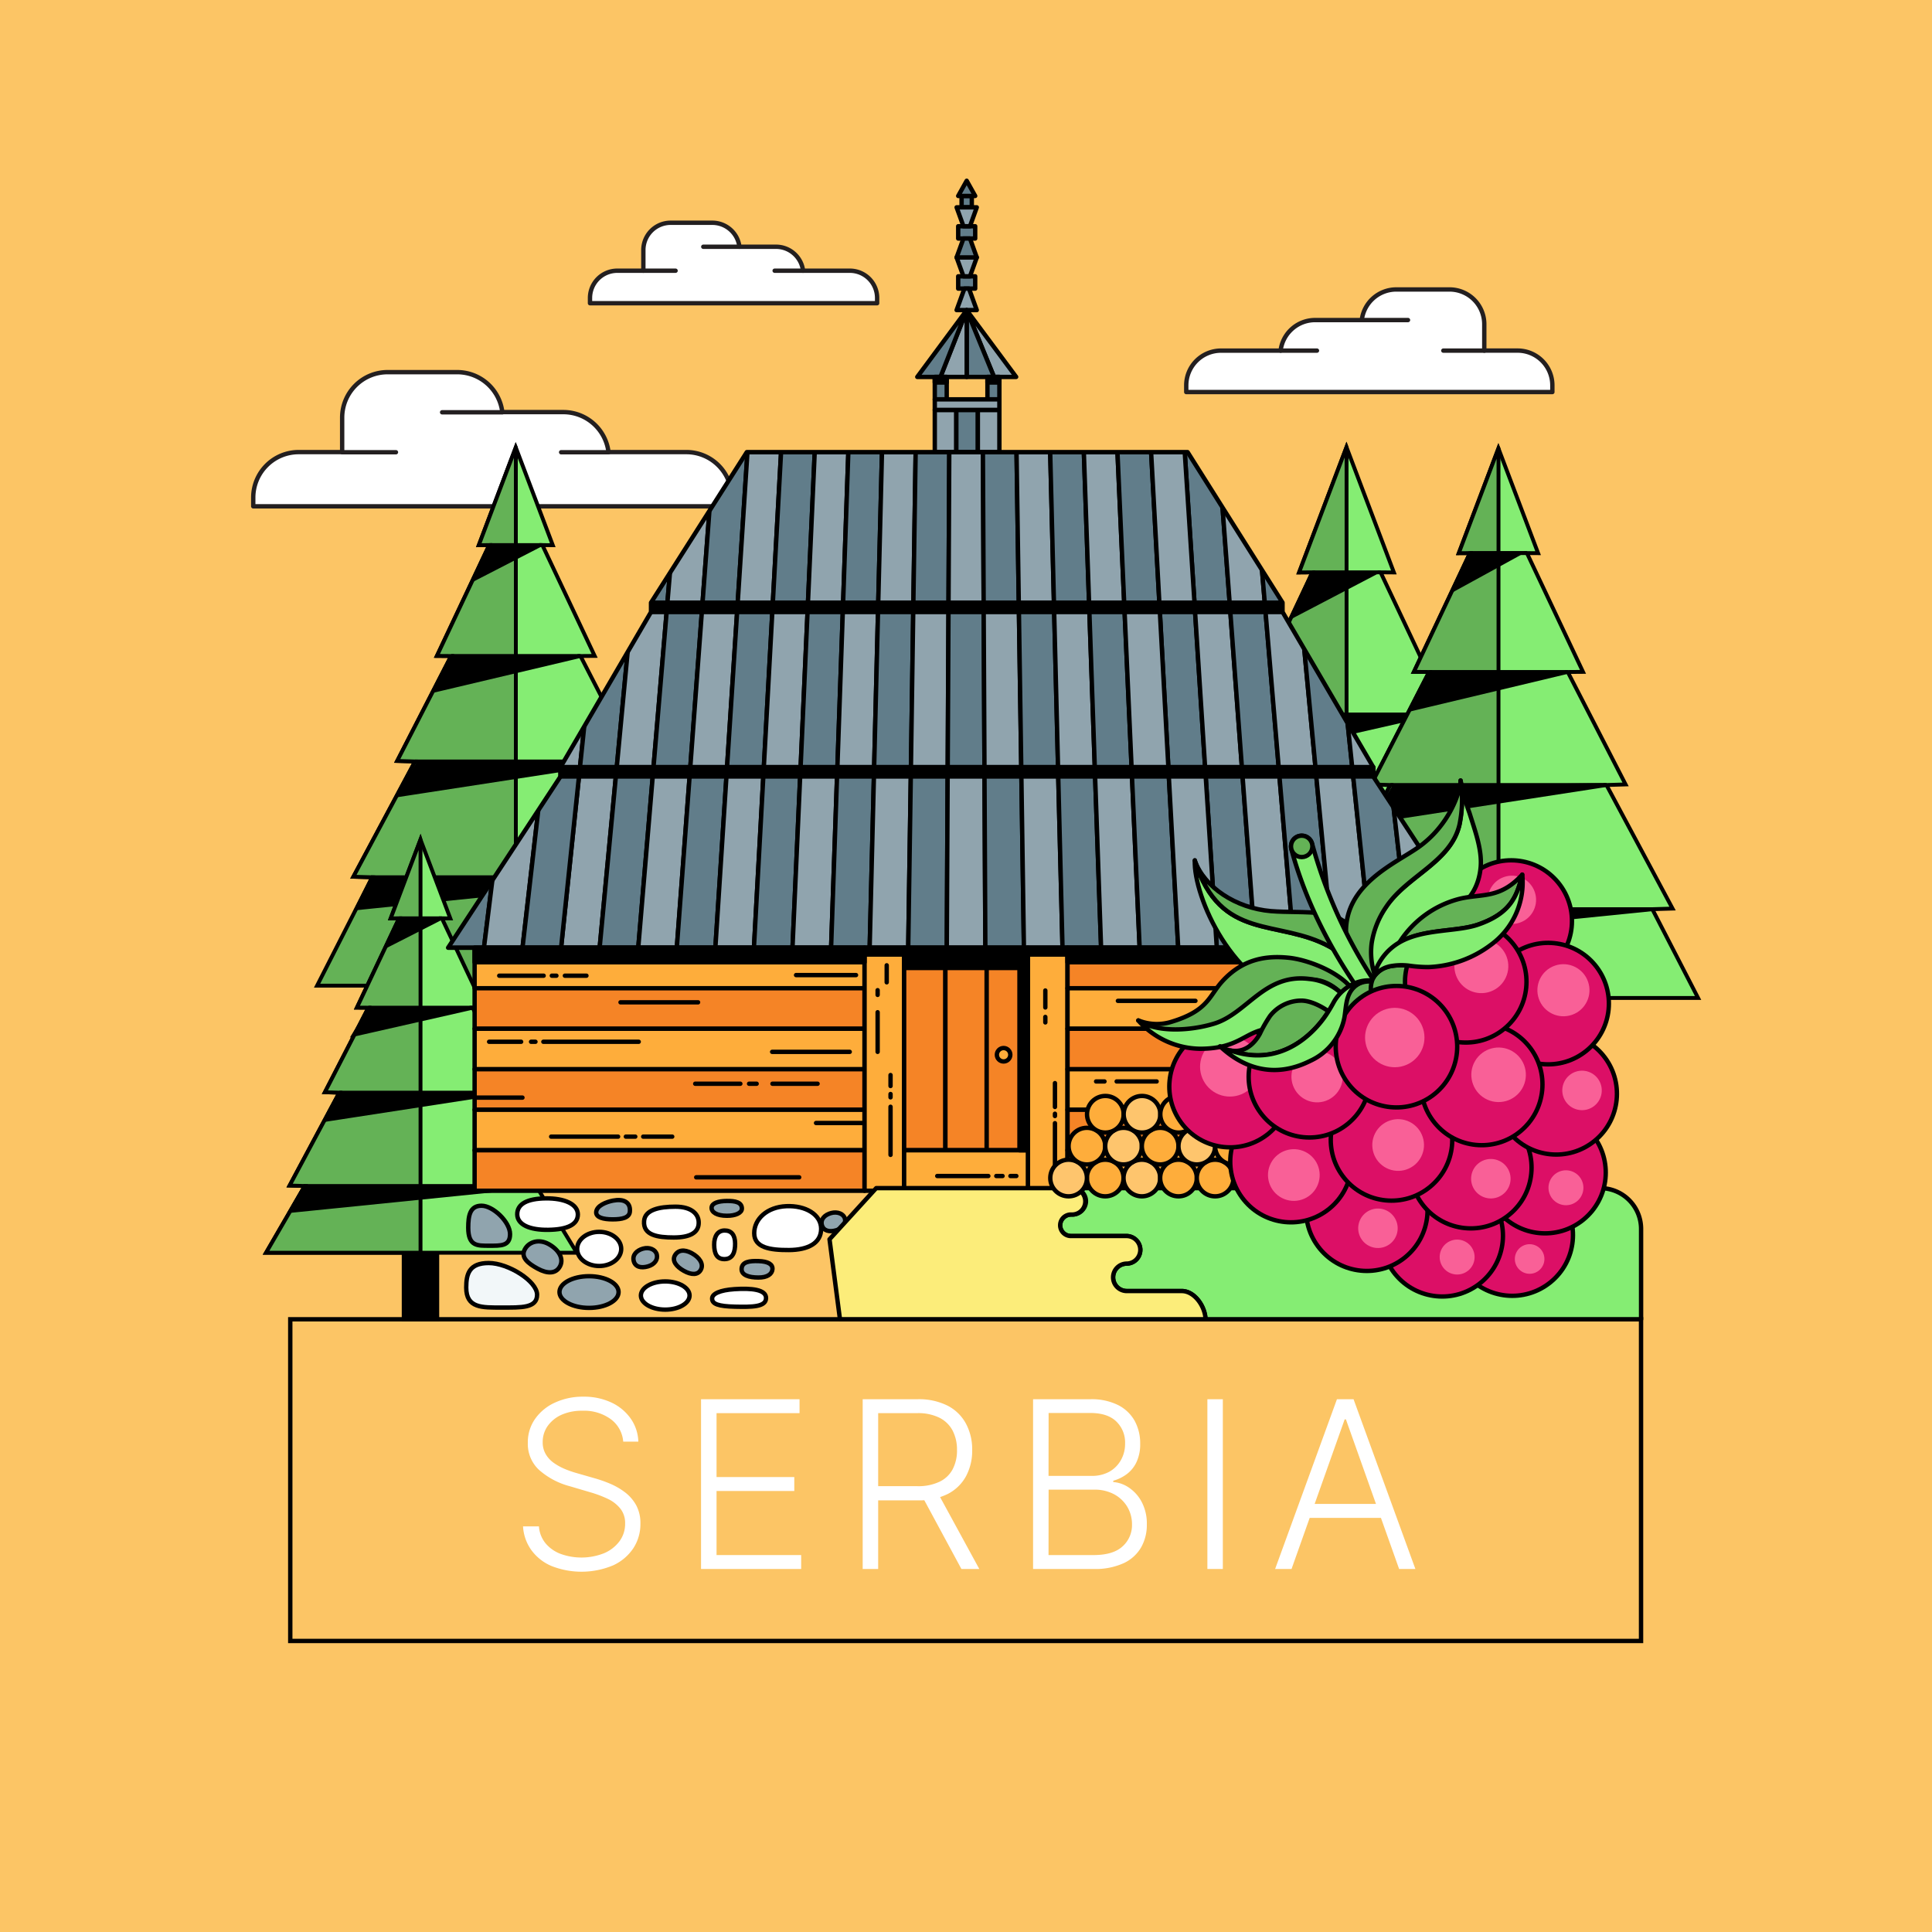 <svg id="Layer_1" data-name="Layer 1" xmlns="http://www.w3.org/2000/svg" xmlns:xlink="http://www.w3.org/1999/xlink" viewBox="0 0 500 500"><defs><style>.cls-1,.cls-4,.cls-5{fill:none;}.cls-1,.cls-10,.cls-11,.cls-12,.cls-13,.cls-14,.cls-15,.cls-16,.cls-18,.cls-19,.cls-20,.cls-21,.cls-22,.cls-24,.cls-6,.cls-7,.cls-8,.cls-9{stroke:#000;}.cls-1,.cls-10,.cls-11,.cls-12,.cls-13,.cls-14,.cls-15,.cls-16,.cls-18,.cls-19,.cls-20,.cls-21,.cls-22,.cls-24,.cls-4{stroke-linecap:round;stroke-linejoin:round;}.cls-1,.cls-10,.cls-11,.cls-12,.cls-13,.cls-14,.cls-15,.cls-16,.cls-19,.cls-20,.cls-21,.cls-22,.cls-24,.cls-4,.cls-5,.cls-6{stroke-width:1.13px;}.cls-2{fill:#fcc565;}.cls-15,.cls-3{fill:#fff;}.cls-4{stroke:#231f20;}.cls-5{stroke:#010101;}.cls-6,.cls-7,.cls-8,.cls-9{stroke-miterlimit:10;}.cls-18,.cls-19,.cls-7{fill:#85ed73;}.cls-24,.cls-8{fill:#64b256;}.cls-10{fill:#fead3b;}.cls-11{fill:#f58426;}.cls-12{fill:#617d8a;}.cls-13{fill:#90a4ae;}.cls-14{fill:#f2f7f9;}.cls-17{clip-path:url(#clip-path);}.cls-20{fill:#fced7a;}.cls-21{fill:#fec56d;}.cls-22{fill:#dc0f66;}.cls-23{fill:#f96097;}</style><clipPath id="clip-path"><polygon class="cls-1" points="307.35 117.01 193.27 117.01 168.48 155.97 168.48 158.39 145.06 198.54 145.06 200.95 115.97 245.27 246.06 245.27 251.36 245.27 384.4 245.27 355.4 200.96 355.4 198.54 331.91 158.36 331.91 155.94 307.35 117.01"/></clipPath></defs><rect class="cls-2" x="-7.25" y="-5.71" width="514.5" height="511.41"/><path class="cls-3" d="M177.62,117H157.48a11.78,11.78,0,0,0-11.68-10.35H130a11.77,11.77,0,0,0-11.68-10.34h-18a11.77,11.77,0,0,0-11.77,11.77V117H77.3a11.77,11.77,0,0,0-11.76,11.77v2.26H189.39v-2.26A11.77,11.77,0,0,0,177.62,117"/><path class="cls-4" d="M177.62,117H157.48a11.78,11.78,0,0,0-11.68-10.35H130a11.77,11.77,0,0,0-11.68-10.34h-18a11.77,11.77,0,0,0-11.77,11.77V117H77.3a11.77,11.77,0,0,0-11.76,11.77v2.26H189.39v-2.26A11.77,11.77,0,0,0,177.62,117Z"/><line class="cls-3" x1="157.48" y1="117.04" x2="145.22" y2="117.04"/><line class="cls-4" x1="157.48" y1="117.04" x2="145.22" y2="117.04"/><line class="cls-3" x1="130.01" y1="106.7" x2="114.42" y2="106.7"/><line class="cls-4" x1="130.01" y1="106.7" x2="114.42" y2="106.7"/><line class="cls-3" x1="88.57" y1="117.04" x2="102.47" y2="117.04"/><line class="cls-4" x1="88.57" y1="117.04" x2="102.47" y2="117.04"/><path class="cls-3" d="M316,90.74h15.42a9,9,0,0,1,8.93-7.91h12.08a9,9,0,0,1,8.94-7.92h13.76a9,9,0,0,1,9,9v6.82h8.62a9,9,0,0,1,9,9v1.73H307V99.74a9,9,0,0,1,9-9"/><path class="cls-4" d="M316,90.74h15.42a9,9,0,0,1,8.93-7.91h12.08a9,9,0,0,1,8.94-7.92h13.76a9,9,0,0,1,9,9v6.82h8.62a9,9,0,0,1,9,9v1.73H307V99.74A9,9,0,0,1,316,90.74Z"/><line class="cls-3" x1="331.45" y1="90.74" x2="340.83" y2="90.74"/><line class="cls-4" x1="331.45" y1="90.74" x2="340.83" y2="90.74"/><line class="cls-3" x1="352.46" y1="82.83" x2="364.39" y2="82.83"/><line class="cls-4" x1="352.46" y1="82.83" x2="364.39" y2="82.83"/><line class="cls-3" x1="384.17" y1="90.74" x2="373.53" y2="90.74"/><line class="cls-4" x1="384.17" y1="90.74" x2="373.53" y2="90.74"/><path class="cls-3" d="M219.91,70.06H207.83a7.05,7.05,0,0,0-7-6.2h-9.47a7.06,7.06,0,0,0-7-6.21H173.56a7.06,7.06,0,0,0-7.06,7.06v5.35h-6.75a7.06,7.06,0,0,0-7.06,7.06v1.35H227V77.12a7.06,7.06,0,0,0-7.06-7.06"/><path class="cls-4" d="M219.91,70.06H207.83a7.05,7.05,0,0,0-7-6.2h-9.47a7.06,7.06,0,0,0-7-6.21H173.56a7.06,7.06,0,0,0-7.06,7.06v5.35h-6.75a7.06,7.06,0,0,0-7.06,7.06v1.35H227V77.12A7.06,7.06,0,0,0,219.91,70.06Z"/><line class="cls-4" x1="207.83" y1="70.06" x2="200.48" y2="70.06"/><line class="cls-4" x1="191.36" y1="63.86" x2="182.01" y2="63.86"/><line class="cls-4" x1="166.5" y1="70.06" x2="174.84" y2="70.06"/><path class="cls-3" d="M161.29,373.1a8,8,0,0,0-3.25-5.84,11.66,11.66,0,0,0-7.22-2.16,13,13,0,0,0-5.4,1,8.86,8.86,0,0,0-3.65,2.9,7.12,7.12,0,0,0-1.32,4.22,6,6,0,0,0,.75,3.05,7.21,7.21,0,0,0,2,2.24,14.93,14.93,0,0,0,2.83,1.6,26.83,26.83,0,0,0,3.15,1.11l4.63,1.33a33.41,33.41,0,0,1,4.2,1.48,17.65,17.65,0,0,1,3.86,2.27,10.7,10.7,0,0,1,2.81,3.32,9.75,9.75,0,0,1,1.06,4.71,11.4,11.4,0,0,1-1.82,6.33,12.52,12.52,0,0,1-5.24,4.45,21.14,21.14,0,0,1-16,.15,12.43,12.43,0,0,1-5.19-4.13,11.64,11.64,0,0,1-2.13-6.11h4.12a7.67,7.67,0,0,0,1.72,4.4,9.37,9.37,0,0,0,3.9,2.73,15.87,15.87,0,0,0,11.21-.17,9.62,9.62,0,0,0,4-3.09,7.54,7.54,0,0,0,1.47-4.62,6,6,0,0,0-1.16-3.75A9.16,9.16,0,0,0,157.5,388a29.63,29.63,0,0,0-4.8-1.82l-5.25-1.55a19.48,19.48,0,0,1-8-4.27,9.18,9.18,0,0,1-2.85-6.95,10.52,10.52,0,0,1,1.9-6.23,12.61,12.61,0,0,1,5.15-4.2,17.05,17.05,0,0,1,7.3-1.52,16.69,16.69,0,0,1,7.25,1.5,12.63,12.63,0,0,1,5,4.13,10.91,10.91,0,0,1,2,6Z"/><path class="cls-3" d="M181.43,406.05V362.12h25.49v3.6H185.44v16.54h20.12v3.61H185.44v16.58h21.9v3.6Z"/><path class="cls-3" d="M223.26,406.05V362.12h14.18a16.45,16.45,0,0,1,7.82,1.68,11.16,11.16,0,0,1,4.74,4.66,14.1,14.1,0,0,1,1.6,6.81,13.92,13.92,0,0,1-1.6,6.78,11.1,11.1,0,0,1-4.73,4.59,16.54,16.54,0,0,1-7.77,1.65H225.42v-3.67h12a12.71,12.71,0,0,0,5.71-1.14,7.47,7.47,0,0,0,3.42-3.24,10.39,10.39,0,0,0,1.12-5,10.69,10.69,0,0,0-1.13-5,7.8,7.8,0,0,0-3.43-3.34,12.43,12.43,0,0,0-5.76-1.18H227.27v40.33Zm19.37-19.82,10.81,19.82h-4.63l-10.7-19.82Z"/><path class="cls-3" d="M267.36,406.05V362.12h14.83a15.3,15.3,0,0,1,7.15,1.5,10.16,10.16,0,0,1,4.31,4.09,12.1,12.1,0,0,1,1.43,5.91,10.81,10.81,0,0,1-.92,4.69,8.23,8.23,0,0,1-2.51,3.16,10.45,10.45,0,0,1-3.54,1.74v.34a8.31,8.31,0,0,1,4.12,1.49,10.18,10.18,0,0,1,3.28,3.74,12,12,0,0,1,1.29,5.75,11.73,11.73,0,0,1-1.48,5.93,10.12,10.12,0,0,1-4.54,4.1,17.66,17.66,0,0,1-7.78,1.49Zm4-24.09h11.17a9.36,9.36,0,0,0,4.55-1.07,7.82,7.82,0,0,0,3-3,8.45,8.45,0,0,0,1.09-4.31,7.54,7.54,0,0,0-2.27-5.7q-2.28-2.21-6.78-2.2H271.38Zm0,20.49H283q5.08,0,7.52-2.25a7.37,7.37,0,0,0,2.44-5.67,8.79,8.79,0,0,0-1.21-4.56,8.89,8.89,0,0,0-3.41-3.25,10.63,10.63,0,0,0-5.16-1.2h-11.8Z"/><path class="cls-3" d="M316.47,362.12v43.93h-4V362.12Z"/><path class="cls-3" d="M334.25,406.05H330l16-43.93h4.3l16,43.93h-4.21l-13.77-38.72H348Zm3-16.84h21.8v3.61h-21.8Z"/><rect class="cls-5" x="75.12" y="341.43" width="349.58" height="83.25"/><rect class="cls-6" x="341.67" y="285.79" width="13.61" height="27.41"/><polygon class="cls-7" points="396.11 258.32 402.36 258.14 381.9 219.9 387.82 219.72 369.94 184.91 374.64 184.88 357.3 148.12 360.74 148.15 348.47 115.72 336.2 148.15 339.65 148.12 322.31 184.88 327.01 184.91 309.12 219.72 315.05 219.9 294.59 258.14 300.84 258.32 284.13 285.79 348.47 285.79 412.82 285.79 396.11 258.32"/><polygon class="cls-8" points="348.49 115.77 348.47 115.72 336.2 148.15 339.65 148.12 322.31 184.88 327.01 184.91 309.12 219.72 315.05 219.9 294.59 258.14 300.84 258.32 284.13 285.79 348.49 285.79 348.49 115.77"/><polygon class="cls-9" points="294.61 268.57 396.11 258.32 300.84 258.32 294.61 268.57"/><polygon class="cls-9" points="309.74 231.01 381.9 219.9 315.98 220.76 309.74 231.01"/><polygon class="cls-9" points="321.06 196.03 366.71 185.65 327.3 185.78 321.06 196.03"/><polygon class="cls-9" points="334.63 159.4 355.23 148.63 339.48 148.53 334.63 159.4"/><line class="cls-8" x1="381.92" y1="219.9" x2="315.07" y2="219.9"/><line class="cls-8" x1="369.96" y1="184.91" x2="327.03" y2="184.91"/><line class="cls-8" x1="357.32" y1="148.12" x2="339.67" y2="148.12"/><rect class="cls-6" x="128.17" y="248.47" width="10.62" height="21.38"/><polygon class="cls-7" points="170.64 227.04 175.52 226.9 159.56 197.07 164.18 196.93 150.23 169.78 153.9 169.75 140.37 141.07 143.06 141.1 133.48 115.79 123.91 141.1 126.6 141.07 113.07 169.75 116.74 169.78 102.79 196.93 107.41 197.07 91.45 226.9 96.33 227.04 86.45 248.47 133.48 248.47 183.68 248.47 170.64 227.04"/><polygon class="cls-8" points="133.5 115.83 133.48 115.79 123.91 141.1 126.6 141.07 113.07 169.75 116.74 169.78 102.79 196.93 107.41 197.07 91.45 226.9 96.33 227.04 82.06 255.09 133.5 255.09 133.5 115.83"/><polygon class="cls-9" points="92.34 235.04 170.64 227.04 96.33 227.04 92.34 235.04"/><polygon class="cls-9" points="103.27 205.74 159.56 197.07 108.13 197.74 103.27 205.74"/><polygon class="cls-9" points="112.5 178.69 147.72 170.35 116.63 170.43 112.5 178.69"/><polygon class="cls-9" points="122.69 149.87 138.36 141.8 126.38 141.78 122.69 149.87"/><line class="cls-8" x1="159.58" y1="197.07" x2="107.43" y2="197.07"/><line class="cls-8" x1="150.24" y1="169.77" x2="116.76" y2="169.77"/><line class="cls-8" x1="140.38" y1="141.07" x2="126.62" y2="141.07"/><rect class="cls-6" x="382.1" y="258.27" width="11.38" height="22.92"/><polygon class="cls-7" points="427.63 235.3 432.86 235.14 415.75 203.16 420.7 203.01 405.74 173.91 409.68 173.88 395.17 143.14 398.06 143.16 387.79 116.04 377.53 143.16 380.42 143.14 365.91 173.88 369.84 173.91 354.89 203.01 359.84 203.16 342.73 235.14 347.96 235.3 333.98 258.27 387.79 258.27 439.46 258.27 427.63 235.3"/><polygon class="cls-8" points="387.81 116.08 387.79 116.04 377.53 143.16 380.41 143.14 365.91 173.88 369.85 173.91 354.88 203.02 359.84 203.16 342.73 235.14 347.96 235.29 333.98 258.27 387.81 258.27 387.81 116.08"/><polygon class="cls-9" points="342.75 243.87 427.63 235.3 347.96 235.3 342.75 243.87"/><polygon class="cls-9" points="355.4 212.46 415.75 203.16 360.62 203.89 355.4 212.46"/><polygon class="cls-9" points="365.22 183.55 403.05 174.52 369.89 174.54 365.22 183.55"/><polygon class="cls-9" points="376.22 152.57 393.42 143.14 380.4 143.18 376.22 152.57"/><line class="cls-8" x1="415.76" y1="203.16" x2="359.86" y2="203.16"/><line class="cls-8" x1="405.76" y1="173.91" x2="369.86" y2="173.91"/><line class="cls-8" x1="395.19" y1="143.14" x2="380.43" y2="143.14"/><rect class="cls-6" x="104.54" y="324.2" width="8.56" height="17.23"/><polygon class="cls-7" points="138.76 306.94 142.69 306.82 129.83 282.78 133.56 282.67 122.31 260.79 125.27 260.77 114.37 237.66 116.54 237.68 108.82 217.29 101.11 237.68 103.28 237.66 92.37 260.77 95.33 260.79 84.09 282.67 87.81 282.78 74.95 306.82 78.88 306.94 68.86 324.2 108.82 324.2 149.27 324.2 138.76 306.94"/><polygon class="cls-8" points="108.83 217.32 108.82 217.29 101.11 237.68 103.28 237.66 92.37 260.77 95.33 260.79 84.08 282.67 87.81 282.78 74.95 306.82 78.88 306.94 68.86 324.2 108.83 324.2 108.83 217.32"/><polygon class="cls-9" points="75.19 313.38 138.76 306.94 78.88 306.94 75.19 313.38"/><polygon class="cls-9" points="84.47 289.77 129.83 282.78 88.39 283.33 84.47 289.77"/><polygon class="cls-9" points="91.59 267.77 120.29 261.25 95.51 261.33 91.59 267.77"/><polygon class="cls-9" points="100.12 244.75 112.92 238.23 103.09 238.23 100.12 244.75"/><line class="cls-8" x1="129.85" y1="282.78" x2="87.82" y2="282.78"/><line class="cls-8" x1="122.33" y1="260.79" x2="95.34" y2="260.79"/><line class="cls-8" x1="114.38" y1="237.66" x2="103.29" y2="237.66"/><rect class="cls-10" x="122.83" y="245.27" width="100.91" height="10.48"/><rect class="cls-11" x="122.83" y="255.76" width="100.91" height="10.48"/><rect class="cls-10" x="122.83" y="266.24" width="100.91" height="10.48"/><rect class="cls-11" x="122.83" y="276.72" width="100.91" height="10.48"/><rect class="cls-10" x="122.83" y="287.21" width="100.91" height="10.48"/><rect class="cls-11" x="122.83" y="297.69" width="100.91" height="10.48"/><rect class="cls-10" x="197.42" y="271.6" width="62.9" height="10.25" transform="translate(-47.85 505.59) rotate(-90)"/><rect class="cls-11" x="213.13" y="266.14" width="52.42" height="10.68" transform="translate(-32.15 510.82) rotate(-90)"/><rect class="cls-11" x="223.8" y="266.14" width="52.42" height="10.68" transform="translate(-21.47 521.49) rotate(-90)"/><rect class="cls-11" x="234.48" y="266.14" width="52.42" height="10.68" transform="translate(-10.79 532.17) rotate(-90)"/><rect class="cls-10" x="239.7" y="271.6" width="62.9" height="10.25" transform="translate(-5.57 547.87) rotate(-90)"/><rect class="cls-10" x="233.99" y="297.69" width="32.03" height="10.48"/><rect class="cls-11" x="276.28" y="245.27" width="100.91" height="10.48"/><rect class="cls-10" x="276.28" y="255.76" width="100.91" height="10.48"/><rect class="cls-11" x="276.28" y="266.24" width="100.91" height="10.48"/><rect class="cls-10" x="276.28" y="276.72" width="100.91" height="10.48"/><rect class="cls-11" x="276.28" y="287.21" width="100.91" height="10.48"/><rect class="cls-10" x="276.28" y="297.69" width="100.91" height="10.48"/><rect class="cls-12" x="241.92" y="97.53" width="3.09" height="5.82"/><rect class="cls-12" x="255.55" y="97.53" width="3.09" height="5.82"/><rect class="cls-12" x="247.98" y="71.51" width="4.4" height="3.18"/><rect class="cls-12" x="247.98" y="58.55" width="4.4" height="3.18"/><rect class="cls-12" x="248.86" y="50.71" width="2.64" height="2.94"/><polygon class="cls-13" points="251.03 71.51 249.34 71.51 247.57 66.62 252.79 66.62 251.03 71.51"/><polygon class="cls-12" points="249.34 61.73 251.03 61.73 252.79 66.62 247.57 66.62 249.34 61.73"/><polygon class="cls-12" points="250.18 46.78 252.38 50.71 247.98 50.71 250.18 46.78"/><polygon class="cls-13" points="249.59 74.69 250.77 74.69 252.79 80.25 247.57 80.25 249.59 74.69"/><polygon class="cls-13" points="251.03 58.55 249.34 58.55 247.57 53.66 252.79 53.66 251.03 58.55"/><rect class="cls-13" x="241.92" y="106.09" width="5.57" height="10.92"/><rect class="cls-12" x="247.5" y="106.09" width="5.57" height="10.92"/><rect class="cls-13" x="253.07" y="106.09" width="5.57" height="10.92"/><polygon class="cls-13" points="262.98 97.55 250.19 80.3 257.25 97.55 262.98 97.55"/><polygon class="cls-12" points="250.19 80.3 250.18 80.28 250.18 80.28 250.18 97.55 257.25 97.55 250.19 80.3"/><polygon class="cls-13" points="243.39 97.55 250.18 97.55 250.18 80.28 243.39 97.55"/><polygon class="cls-12" points="250.18 80.28 237.39 97.55 243.39 97.55 250.18 80.28 250.18 80.28"/><rect class="cls-13" x="241.92" y="103.35" width="16.72" height="2.74"/><line class="cls-1" x1="126.58" y1="269.61" x2="134.87" y2="269.61"/><line class="cls-1" x1="140.62" y1="269.61" x2="165.3" y2="269.61"/><line class="cls-1" x1="137.44" y1="269.61" x2="138.58" y2="269.61"/><line class="cls-1" x1="160.59" y1="259.4" x2="180.66" y2="259.4"/><line class="cls-1" x1="319.9" y1="252.51" x2="339.97" y2="252.51"/><line class="cls-1" x1="129.2" y1="252.51" x2="140.7" y2="252.51"/><line class="cls-1" x1="142.81" y1="252.51" x2="144" y2="252.51"/><line class="cls-1" x1="146.19" y1="252.51" x2="151.77" y2="252.51"/><line class="cls-1" x1="289.31" y1="259.02" x2="309.38" y2="259.02"/><line class="cls-1" x1="180.18" y1="304.69" x2="206.83" y2="304.69"/><line class="cls-1" x1="323.21" y1="301.43" x2="349.86" y2="301.43"/><line class="cls-1" x1="179.92" y1="280.47" x2="191.6" y2="280.47"/><line class="cls-1" x1="199.91" y1="280.47" x2="211.59" y2="280.47"/><line class="cls-1" x1="193.86" y1="280.47" x2="195.82" y2="280.47"/><line class="cls-1" x1="335.41" y1="271.48" x2="347.09" y2="271.48"/><line class="cls-1" x1="355.4" y1="271.48" x2="367.09" y2="271.48"/><line class="cls-1" x1="349.35" y1="271.48" x2="351.32" y2="271.48"/><line class="cls-1" x1="339.22" y1="290.68" x2="359.29" y2="290.68"/><line class="cls-1" x1="166.46" y1="294.16" x2="173.97" y2="294.16"/><line class="cls-1" x1="161.97" y1="294.16" x2="164.41" y2="294.16"/><line class="cls-1" x1="142.64" y1="294.16" x2="159.96" y2="294.16"/><line class="cls-1" x1="122.83" y1="284.06" x2="135.21" y2="284.06"/><line class="cls-1" x1="211.19" y1="290.63" x2="223.57" y2="290.63"/><line class="cls-1" x1="199.83" y1="272.22" x2="219.91" y2="272.22"/><line class="cls-1" x1="206.02" y1="252.35" x2="221.54" y2="252.35"/><line class="cls-1" x1="288.99" y1="279.88" x2="299.34" y2="279.88"/><line class="cls-1" x1="283.67" y1="279.88" x2="285.84" y2="279.88"/><line class="cls-1" x1="227.13" y1="261.96" x2="227.13" y2="272.22"/><line class="cls-1" x1="227.13" y1="256.26" x2="227.13" y2="257.48"/><line class="cls-1" x1="291.31" y1="304.42" x2="281.05" y2="304.42"/><line class="cls-1" x1="297.01" y1="304.42" x2="295.79" y2="304.42"/><line class="cls-1" x1="229.48" y1="249.82" x2="229.48" y2="254.22"/><line class="cls-1" x1="270.53" y1="256.34" x2="270.53" y2="260.73"/><line class="cls-1" x1="270.53" y1="263.18" x2="270.53" y2="264.6"/><line class="cls-1" x1="230.47" y1="278.22" x2="230.47" y2="281.06"/><line class="cls-1" x1="230.47" y1="286.43" x2="230.47" y2="298.88"/><line class="cls-1" x1="230.47" y1="283.13" x2="230.47" y2="283.99"/><path class="cls-14" d="M139,335.07c0,3.51-4.11,3.32-9.17,3.32s-9.17.21-9.17-5.18c0-3.5.76-6.34,5.82-6.34S139,331.57,139,335.07Z"/><path class="cls-13" d="M132,319.39c0,3.14-2.42,3-5.41,3s-5.41.18-5.41-4.66c0-3.14.45-5.69,3.44-5.69S132,316.24,132,319.39Z"/><path class="cls-13" d="M144.94,327.7c-1.05,2-3.26,2-5.8.62s-4.39-2.9-3.35-4.93,3.68-2.82,6.21-1.42S146,325.67,144.94,327.7Z"/><path class="cls-13" d="M181.4,328.56c-.75,1.47-2.45,1.43-4.41.34s-3.12-2.59-2.33-4,2.41-1.65,4.38-.57S182.16,327.09,181.4,328.56Z"/><path class="cls-15" d="M212.51,318c0,3.72-3.36,5.48-8.32,5.51s-9-.63-9-4.35,3.36-6.79,8.32-7S212.49,314.3,212.51,318Z"/><path class="cls-15" d="M149.55,314.28c0,2.67-2.76,3.92-7.6,4s-8.06-1.32-8.09-4,2.56-4.09,7.39-4.14S149.52,311.61,149.55,314.28Z"/><path class="cls-15" d="M187.48,325.86c-2,0-2.63-1.49-2.65-3.7s.9-3.69,2.68-3.71,2.72,1.16,2.74,3.37S189.64,325.85,187.48,325.86Z"/><ellipse class="cls-15" cx="172.16" cy="335.28" rx="6.3" ry="3.65"/><path class="cls-13" d="M192,312.79c0,1.09-1.61,1.87-3.9,1.85-2.57,0-4-.91-3.94-2.1s1.72-1.7,3.92-1.73S192,311.13,192,312.79Z"/><ellipse class="cls-13" cx="152.44" cy="334.38" rx="7.65" ry="4.1"/><ellipse class="cls-15" cx="155.07" cy="323.22" rx="5.7" ry="4.42"/><path class="cls-15" d="M184.3,336.05c0-1.24,2.06-2.17,5.77-2.42,4.35-.29,8.23.06,8.18,2.34s-3.61,2.3-8,2.2S184.27,337.47,184.3,336.05Z"/><path class="cls-15" d="M174.4,320.26c-4.26,0-8-.59-7.71-4.26.21-2.9,3.87-3.71,8.12-3.71s6.2,2,6,4.47c-.16,2.2-2.19,3.5-6.44,3.5"/><path class="cls-13" d="M196.25,330.62c-2.4,0-4.47-.6-4.32-2.33s2-2,4.39-1.92,3.71.78,3.59,2.12c-.1,1.18-1.25,2.16-3.66,2.13"/><path class="cls-13" d="M164,326.32c-.38-1.55.77-2.73,2.43-3.18s3.24.24,3.55,1.54-.55,2.57-2.32,3.07S164.37,327.88,164,326.32Z"/><path class="cls-13" d="M212.69,317c-.37-1.5.78-2.63,2.43-3.07s3.25.23,3.55,1.48-.54,2.49-2.31,3S213.07,318.52,212.69,317Z"/><path class="cls-13" d="M154.29,313.81c0-1.78,2.66-2.76,4.35-3.09,2.68-.52,4.59.33,4.37,2.85-.14,1.59-2,2-4.45,2s-4.27-.49-4.27-1.8"/><line class="cls-1" x1="261.5" y1="304.35" x2="263.03" y2="304.35"/><line class="cls-1" x1="257.84" y1="304.35" x2="259.46" y2="304.35"/><line class="cls-1" x1="242.56" y1="304.35" x2="255.78" y2="304.35"/><line class="cls-1" x1="296.13" y1="290.22" x2="294.61" y2="290.22"/><line class="cls-1" x1="299.8" y1="290.22" x2="298.18" y2="290.22"/><line class="cls-1" x1="315.08" y1="290.22" x2="301.86" y2="290.22"/><line class="cls-1" x1="364.36" y1="259.59" x2="353.03" y2="259.59"/><line class="cls-1" x1="368.03" y1="259.59" x2="366.9" y2="259.59"/><line class="cls-1" x1="373.5" y1="259.59" x2="370.08" y2="259.59"/><rect class="cls-16" x="238.73" y="270.39" width="52.42" height="2.18" transform="translate(-6.55 536.42) rotate(-90)"/><g class="cls-17"><polygon class="cls-13" points="314.9 245.27 304.92 245.27 302.37 198.54 311.88 198.54 314.9 245.27"/><polygon class="cls-12" points="324.88 245.27 314.9 245.27 311.88 198.54 321.4 198.54 324.88 245.27"/><polygon class="cls-13" points="334.87 245.27 324.88 245.27 321.4 198.54 330.92 198.54 334.87 245.27"/><polygon class="cls-12" points="344.85 245.27 334.87 245.27 330.92 198.54 340.43 198.54 344.85 245.27"/><polygon class="cls-13" points="354.83 245.27 344.85 245.27 340.43 198.54 349.95 198.54 354.83 245.27"/><polygon class="cls-12" points="364.81 245.27 354.83 245.27 349.95 198.54 359.46 198.54 364.81 245.27"/><polygon class="cls-13" points="374.79 245.27 364.81 245.27 359.46 198.54 368.98 198.54 374.79 245.27"/><polygon class="cls-12" points="384.77 245.27 374.79 245.27 368.98 198.54 378.5 198.54 384.77 245.27"/><polygon class="cls-13" points="394.75 245.27 384.77 245.27 378.5 198.54 388.02 198.54 394.75 245.27"/><polygon class="cls-12" points="404.74 245.27 394.75 245.27 388.02 198.54 397.53 198.54 404.74 245.27"/><polygon class="cls-13" points="414.72 245.27 404.74 245.27 397.53 198.54 407.05 198.54 414.72 245.27"/><polygon class="cls-12" points="424.7 245.27 414.72 245.27 407.05 198.54 416.57 198.54 424.7 245.27"/><polygon class="cls-13" points="434.68 245.27 424.7 245.27 416.57 198.54 426.08 198.54 434.68 245.27"/><polygon class="cls-12" points="444.66 245.27 434.68 245.27 426.08 198.54 435.6 198.54 444.66 245.27"/><polygon class="cls-13" points="454.64 245.27 444.66 245.27 435.6 198.54 445.12 198.54 454.64 245.27"/><polygon class="cls-13" points="155.19 245.27 145.21 245.27 150.09 198.54 159.61 198.54 155.19 245.27"/><polygon class="cls-12" points="165.18 245.27 155.19 245.27 159.61 198.54 169.13 198.54 165.18 245.27"/><polygon class="cls-13" points="175.16 245.27 165.18 245.27 169.13 198.54 178.65 198.54 175.16 245.27"/><polygon class="cls-12" points="185.14 245.27 175.16 245.27 178.65 198.54 188.16 198.54 185.14 245.27"/><polygon class="cls-13" points="195.12 245.27 185.14 245.27 188.16 198.54 197.68 198.54 195.12 245.27"/><polygon class="cls-12" points="205.1 245.27 195.12 245.27 197.68 198.54 207.19 198.54 205.1 245.27"/><polygon class="cls-13" points="215.09 245.27 205.1 245.27 207.19 198.54 216.71 198.54 215.09 245.27"/><polygon class="cls-12" points="225.07 245.27 215.09 245.27 216.71 198.54 226.23 198.54 225.07 245.27"/><polygon class="cls-13" points="75.34 245.27 65.36 245.27 73.96 198.54 83.48 198.54 75.34 245.27"/><polygon class="cls-13" points="55.39 245.27 45.41 245.27 54.94 198.54 64.45 198.54 55.39 245.27"/><polygon class="cls-12" points="85.32 245.27 75.34 245.27 83.48 198.54 92.99 198.54 85.32 245.27"/><polygon class="cls-13" points="95.31 245.27 85.32 245.27 92.99 198.54 102.51 198.54 95.31 245.27"/><polygon class="cls-12" points="105.29 245.27 95.31 245.27 102.51 198.54 112.03 198.54 105.29 245.27"/><polygon class="cls-12" points="65.37 245.27 55.38 245.27 64.45 198.54 73.97 198.54 65.37 245.27"/><polygon class="cls-13" points="115.27 245.27 105.29 245.27 112.03 198.54 121.54 198.54 115.27 245.27"/><polygon class="cls-12" points="125.25 245.27 115.27 245.27 121.54 198.54 131.06 198.54 125.25 245.27"/><polygon class="cls-13" points="135.23 245.27 125.25 245.27 131.06 198.54 140.58 198.54 135.23 245.27"/><polygon class="cls-12" points="145.21 245.27 135.23 245.27 140.58 198.54 150.09 198.54 145.21 245.27"/><polygon class="cls-13" points="235.05 245.27 225.07 245.27 226.23 198.54 235.75 198.54 235.05 245.27"/><polygon class="cls-12" points="245.03 245.27 235.05 245.27 235.75 198.54 245.26 198.54 245.03 245.27"/><polygon class="cls-13" points="255.01 245.27 245.03 245.27 245.26 198.54 254.78 198.54 255.01 245.27"/><polygon class="cls-12" points="264.99 245.27 255.01 245.27 254.78 198.54 264.3 198.54 264.99 245.27"/><polygon class="cls-13" points="274.98 245.27 264.99 245.27 264.3 198.54 273.81 198.54 274.98 245.27"/><polygon class="cls-12" points="284.96 245.27 274.98 245.27 273.81 198.54 283.33 198.54 284.96 245.27"/><polygon class="cls-13" points="294.94 245.27 284.96 245.27 283.33 198.54 292.85 198.54 294.94 245.27"/><polygon class="cls-12" points="304.92 245.27 294.94 245.27 292.85 198.54 302.36 198.54 304.92 245.27"/><polygon class="cls-13" points="314.9 245.27 304.92 245.27 302.36 198.54 311.88 198.54 314.9 245.27"/><polygon class="cls-13" points="302.37 198.54 292.85 198.54 290.95 155.97 300.04 155.97 302.37 198.54"/><polygon class="cls-12" points="311.88 198.54 302.37 198.54 300.04 155.97 309.13 155.97 311.88 198.54"/><polygon class="cls-13" points="321.4 198.54 311.88 198.54 309.13 155.97 318.23 155.97 321.4 198.54"/><polygon class="cls-12" points="330.92 198.54 321.4 198.54 318.23 155.97 327.32 155.97 330.92 198.54"/><polygon class="cls-13" points="340.44 198.54 330.92 198.54 327.32 155.97 336.41 155.97 340.44 198.54"/><polygon class="cls-12" points="349.95 198.54 340.44 198.54 336.41 155.97 345.51 155.97 349.95 198.54"/><polygon class="cls-13" points="359.47 198.54 349.95 198.54 345.51 155.97 354.6 155.97 359.47 198.54"/><polygon class="cls-12" points="368.99 198.54 359.47 198.54 354.6 155.97 363.69 155.97 368.99 198.54"/><polygon class="cls-13" points="378.5 198.54 368.99 198.54 363.69 155.97 372.79 155.97 378.5 198.54"/><polygon class="cls-12" points="388.02 198.54 378.5 198.54 372.79 155.97 381.88 155.97 388.02 198.54"/><polygon class="cls-13" points="397.54 198.54 388.02 198.54 381.88 155.97 390.97 155.97 397.54 198.54"/><polygon class="cls-13" points="416.57 198.54 407.05 198.54 400.06 155.97 409.16 155.97 416.57 198.54"/><polygon class="cls-12" points="407.05 198.54 397.54 198.54 390.97 155.97 400.07 155.97 407.05 198.54"/><polygon class="cls-13" points="150.1 198.54 140.58 198.54 145.45 155.97 154.54 155.97 150.1 198.54"/><polygon class="cls-12" points="159.62 198.54 150.1 198.54 154.54 155.97 163.64 155.97 159.62 198.54"/><polygon class="cls-13" points="169.13 198.54 159.62 198.54 163.64 155.97 172.73 155.97 169.13 198.54"/><polygon class="cls-12" points="178.65 198.54 169.13 198.54 172.73 155.97 181.82 155.97 178.65 198.54"/><polygon class="cls-13" points="188.16 198.54 178.65 198.54 181.82 155.97 190.92 155.97 188.16 198.54"/><polygon class="cls-12" points="197.68 198.54 188.16 198.54 190.92 155.97 200.01 155.97 197.68 198.54"/><polygon class="cls-13" points="207.2 198.54 197.68 198.54 200.01 155.97 209.1 155.97 207.2 198.54"/><polygon class="cls-12" points="216.72 198.54 207.2 198.54 209.1 155.97 218.2 155.97 216.72 198.54"/><polygon class="cls-12" points="102.51 198.54 93 198.54 99.98 155.97 109.08 155.97 102.51 198.54"/><polygon class="cls-13" points="112.03 198.54 102.51 198.54 109.08 155.97 118.17 155.97 112.03 198.54"/><polygon class="cls-13" points="92.99 198.54 83.48 198.54 90.89 155.97 99.98 155.97 92.99 198.54"/><polygon class="cls-12" points="121.55 198.54 112.03 198.54 118.17 155.97 127.26 155.97 121.55 198.54"/><polygon class="cls-13" points="131.06 198.54 121.55 198.54 127.26 155.97 136.36 155.97 131.06 198.54"/><polygon class="cls-12" points="140.58 198.54 131.06 198.54 136.36 155.97 145.45 155.97 140.58 198.54"/><polygon class="cls-13" points="226.23 198.54 216.72 198.54 218.2 155.97 227.29 155.97 226.23 198.54"/><polygon class="cls-12" points="235.75 198.54 226.23 198.54 227.29 155.97 236.38 155.97 235.75 198.54"/><polygon class="cls-13" points="245.27 198.54 235.75 198.54 236.38 155.97 245.48 155.97 245.27 198.54"/><polygon class="cls-12" points="254.78 198.54 245.27 198.54 245.48 155.97 254.57 155.97 254.78 198.54"/><polygon class="cls-13" points="264.3 198.54 254.78 198.54 254.57 155.97 263.66 155.97 264.3 198.54"/><polygon class="cls-12" points="273.82 198.54 264.3 198.54 263.66 155.97 272.76 155.97 273.82 198.54"/><polygon class="cls-13" points="283.33 198.54 273.82 198.54 272.76 155.97 281.85 155.97 283.33 198.54"/><polygon class="cls-12" points="292.85 198.54 283.33 198.54 281.85 155.97 290.94 155.97 292.85 198.54"/><polygon class="cls-13" points="302.37 198.54 292.85 198.54 290.94 155.97 300.04 155.97 302.37 198.54"/><polygon class="cls-13" points="297.91 117.01 289.2 117.01 287.6 81.25 295.95 81.25 297.91 117.01"/><polygon class="cls-12" points="306.61 117.01 297.91 117.01 295.95 81.25 304.3 81.25 306.61 117.01"/><polygon class="cls-13" points="315.32 117.01 306.61 117.01 304.3 81.25 312.65 81.25 315.32 117.01"/><polygon class="cls-12" points="324.03 117.01 315.32 117.01 312.65 81.25 321 81.25 324.03 117.01"/><polygon class="cls-13" points="332.73 117.01 324.03 117.01 321 81.25 329.35 81.25 332.73 117.01"/><polygon class="cls-12" points="341.44 117.01 332.73 117.01 329.35 81.25 337.7 81.25 341.44 117.01"/><polygon class="cls-13" points="350.14 117.01 341.44 117.01 337.7 81.25 346.05 81.25 350.14 117.01"/><polygon class="cls-12" points="358.84 117.01 350.14 117.01 346.05 81.25 354.4 81.25 358.84 117.01"/><polygon class="cls-13" points="367.55 117.01 358.84 117.01 354.4 81.25 362.75 81.25 367.55 117.01"/><polygon class="cls-13" points="158.61 117.01 149.91 117.01 154 81.25 162.35 81.25 158.61 117.01"/><polygon class="cls-12" points="167.32 117.01 158.61 117.01 162.35 81.25 170.7 81.25 167.32 117.01"/><polygon class="cls-13" points="141.2 117.01 132.49 117.01 137.29 81.25 145.64 81.25 141.2 117.01"/><polygon class="cls-12" points="149.9 117.01 141.2 117.01 145.64 81.25 153.99 81.25 149.9 117.01"/><polygon class="cls-13" points="176.02 117.01 167.32 117.01 170.7 81.25 179.05 81.25 176.02 117.01"/><polygon class="cls-12" points="184.73 117.01 176.02 117.01 179.05 81.25 187.4 81.25 184.73 117.01"/><polygon class="cls-13" points="193.44 117.01 184.73 117.01 187.4 81.25 195.75 81.25 193.44 117.01"/><polygon class="cls-12" points="202.14 117.01 193.44 117.01 195.75 81.25 204.1 81.25 202.14 117.01"/><polygon class="cls-13" points="210.85 117.01 202.14 117.01 204.1 81.25 212.45 81.25 210.85 117.01"/><polygon class="cls-12" points="219.55 117.01 210.85 117.01 212.45 81.25 220.8 81.25 219.55 117.01"/><polygon class="cls-13" points="228.26 117.01 219.55 117.01 220.8 81.25 229.15 81.25 228.26 117.01"/><polygon class="cls-12" points="236.97 117.01 228.26 117.01 229.15 81.25 237.5 81.25 236.97 117.01"/><polygon class="cls-13" points="245.67 117.01 236.97 117.01 237.5 81.25 245.85 81.25 245.67 117.01"/><polygon class="cls-12" points="254.38 117.01 245.67 117.01 245.85 81.25 254.2 81.25 254.38 117.01"/><polygon class="cls-13" points="263.08 117.01 254.38 117.01 254.2 81.25 262.55 81.25 263.08 117.01"/><polygon class="cls-12" points="271.79 117.01 263.08 117.01 262.55 81.25 270.9 81.25 271.79 117.01"/><polygon class="cls-13" points="280.5 117.01 271.79 117.01 270.9 81.25 279.25 81.25 280.5 117.01"/><polygon class="cls-12" points="289.2 117.01 280.5 117.01 279.25 81.25 287.6 81.25 289.2 117.01"/><polygon class="cls-13" points="297.91 117.01 289.2 117.01 287.6 81.25 295.95 81.25 297.91 117.01"/><polygon class="cls-13" points="309.13 155.96 300.04 155.96 297.91 117.02 306.61 117.02 309.13 155.96"/><polygon class="cls-12" points="318.23 155.96 309.13 155.96 306.61 117.02 315.32 117.02 318.23 155.96"/><polygon class="cls-13" points="327.32 155.96 318.23 155.96 315.32 117.02 324.03 117.02 327.32 155.96"/><polygon class="cls-12" points="336.41 155.96 327.32 155.96 324.03 117.02 332.73 117.02 336.41 155.96"/><polygon class="cls-13" points="345.5 155.96 336.41 155.96 332.73 117.02 341.44 117.02 345.5 155.96"/><polygon class="cls-12" points="354.6 155.96 345.5 155.96 341.44 117.02 350.14 117.02 354.6 155.96"/><polygon class="cls-13" points="363.69 155.96 354.6 155.96 350.14 117.02 358.85 117.02 363.69 155.96"/><polygon class="cls-12" points="372.79 155.96 363.69 155.96 358.85 117.02 367.56 117.02 372.79 155.96"/><polygon class="cls-12" points="390.95 155.96 381.86 155.96 376.24 117.02 384.95 117.02 390.95 155.96"/><polygon class="cls-13" points="381.88 155.96 372.79 155.96 367.56 117.02 376.26 117.02 381.88 155.96"/><polygon class="cls-13" points="163.64 155.96 154.54 155.96 158.61 117.02 167.32 117.02 163.64 155.96"/><polygon class="cls-12" points="172.73 155.96 163.64 155.96 167.32 117.02 176.02 117.02 172.73 155.96"/><polygon class="cls-13" points="181.82 155.96 172.73 155.96 176.02 117.02 184.73 117.02 181.82 155.96"/><polygon class="cls-12" points="190.92 155.96 181.82 155.96 184.73 117.02 193.44 117.02 190.92 155.96"/><polygon class="cls-13" points="200.01 155.96 190.92 155.96 193.44 117.02 202.14 117.02 200.01 155.96"/><polygon class="cls-12" points="209.1 155.96 200.01 155.96 202.14 117.02 210.85 117.02 209.1 155.96"/><polygon class="cls-13" points="218.2 155.96 209.1 155.96 210.85 117.02 219.55 117.02 218.2 155.96"/><polygon class="cls-12" points="227.29 155.96 218.2 155.96 219.55 117.02 228.26 117.02 227.29 155.96"/><polygon class="cls-12" points="136.36 155.96 127.26 155.96 132.49 117.02 141.2 117.02 136.36 155.96"/><polygon class="cls-13" points="145.45 155.96 136.36 155.96 141.2 117.02 149.91 117.02 145.45 155.96"/><polygon class="cls-12" points="118.17 155.96 109.08 155.96 115.08 117.02 123.78 117.02 118.17 155.96"/><polygon class="cls-13" points="127.26 155.96 118.17 155.96 123.78 117.02 132.49 117.02 127.26 155.96"/><polygon class="cls-12" points="154.54 155.96 145.45 155.96 149.91 117.02 158.61 117.02 154.54 155.96"/><polygon class="cls-13" points="236.38 155.96 227.29 155.96 228.26 117.02 236.97 117.02 236.38 155.96"/><polygon class="cls-12" points="245.48 155.96 236.38 155.96 236.97 117.02 245.67 117.02 245.48 155.96"/><polygon class="cls-13" points="254.57 155.96 245.48 155.96 245.67 117.02 254.38 117.02 254.57 155.96"/><polygon class="cls-12" points="263.66 155.96 254.57 155.96 254.38 117.02 263.08 117.02 263.66 155.96"/><polygon class="cls-13" points="272.76 155.96 263.66 155.96 263.08 117.02 271.79 117.02 272.76 155.96"/><polygon class="cls-12" points="281.85 155.96 272.76 155.96 271.79 117.02 280.5 117.02 281.85 155.96"/><polygon class="cls-13" points="290.94 155.96 281.85 155.96 280.5 117.02 289.2 117.02 290.94 155.96"/><polygon class="cls-12" points="300.04 155.96 290.94 155.96 289.2 117.02 297.91 117.02 300.04 155.96"/><polygon class="cls-13" points="309.13 155.96 300.04 155.96 297.91 117.02 306.61 117.02 309.13 155.96"/></g><polygon class="cls-1" points="307.35 117.01 193.27 117.01 168.48 155.97 168.48 158.39 145.06 198.54 145.06 200.95 115.97 245.27 246.06 245.27 251.36 245.27 384.4 245.27 355.4 200.96 355.4 198.54 331.91 158.36 331.91 155.94 307.35 117.01"/><rect class="cls-16" x="145.06" y="198.54" width="210.35" height="2.42"/><rect class="cls-16" x="168.61" y="155.97" width="163.24" height="2.42"/><rect class="cls-16" x="122.83" y="245.25" width="100.91" height="3.79"/><rect class="cls-16" x="234" y="245.27" width="32.03" height="5.24"/><rect class="cls-16" x="223.74" y="245.27" width="10.25" height="1.77"/><rect class="cls-16" x="266.03" y="245.27" width="10.25" height="1.77"/><rect class="cls-16" x="276.28" y="245.25" width="100.91" height="3.79"/><line class="cls-1" x1="273.02" y1="290.68" x2="273.02" y2="304.69"/><line class="cls-1" x1="273.02" y1="280.31" x2="273.02" y2="286.48"/><line class="cls-1" x1="273.02" y1="288.23" x2="273.02" y2="288.83"/><circle class="cls-10" cx="259.73" cy="272.97" r="1.74"/><path class="cls-18" d="M281.05,311.59a3.43,3.43,0,0,0-3.31-3.42h-.1A3.42,3.42,0,0,1,281.05,311.59Z"/><path class="cls-19" d="M277.74,307.49a3.41,3.41,0,0,1,3.3,3.64,3.53,3.53,0,0,1-3.59,3.19h-.14a2.89,2.89,0,0,0-2.94,2.63,2.79,2.79,0,0,0,2.78,2.93h14.19a3.71,3.71,0,0,1,3.77,3.38,3.57,3.57,0,0,1-3.57,3.76h.08a3.55,3.55,0,0,0-3.55,3.55h0a3.55,3.55,0,0,0,3.55,3.55h14.2c3.34,0,6.06,4,6.13,7.3H424.71V318.05a10.56,10.56,0,0,0-10.56-10.56Z"/><path class="cls-20" d="M305.82,334.12h-14.2a3.55,3.55,0,0,1-3.55-3.55h0a3.55,3.55,0,0,1,3.55-3.55h-.08a3.57,3.57,0,0,0,0-7.14H277.15a2.78,2.78,0,0,1,0-5.56h.49a3.42,3.42,0,0,0,0-6.83H226.76l-12.08,13.24,2.7,20.69H312C311.88,338.1,309.16,334.12,305.82,334.12Z"/><rect class="cls-16" x="241.92" y="97.53" width="3.09" height="1.46"/><rect class="cls-16" x="255.55" y="97.53" width="3.09" height="1.46"/><circle class="cls-10" cx="286.03" cy="304.87" r="4.74"/><circle class="cls-21" cx="295.51" cy="304.87" r="4.74"/><circle class="cls-10" cx="304.99" cy="304.87" r="4.74"/><circle class="cls-10" cx="314.47" cy="304.87" r="4.74"/><circle class="cls-21" cx="323.95" cy="304.87" r="4.74"/><circle class="cls-21" cx="276.55" cy="304.87" r="4.74"/><circle class="cls-10" cx="281.29" cy="296.62" r="4.74"/><circle class="cls-21" cx="290.77" cy="296.62" r="4.74"/><circle class="cls-10" cx="300.25" cy="296.62" r="4.74"/><circle class="cls-21" cx="309.73" cy="296.62" r="4.74"/><circle class="cls-10" cx="286.06" cy="288.37" r="4.74"/><circle class="cls-21" cx="295.55" cy="288.37" r="4.74"/><circle class="cls-10" cx="305.03" cy="288.37" r="4.74"/><circle class="cls-21" cx="314.51" cy="288.37" r="4.74"/><circle class="cls-10" cx="319.21" cy="296.62" r="4.74"/><circle class="cls-22" cx="391.37" cy="319.66" r="15.72" transform="translate(-113.96 319.98) rotate(-39.28)"/><circle class="cls-22" cx="373.24" cy="319.84" r="15.72" transform="translate(-118.16 308.54) rotate(-39.28)"/><circle class="cls-22" cx="353.72" cy="313.22" r="15.72" transform="translate(-118.38 294.69) rotate(-39.28)"/><circle class="cls-22" cx="334.11" cy="300.64" r="15.72" transform="translate(-114.85 279.43) rotate(-39.28)"/><circle class="cls-22" cx="318.33" cy="281.23" r="15.72" transform="translate(-106.12 265.06) rotate(-39.28)"/><circle class="cls-23" cx="318.3" cy="276.09" r="7.72" transform="translate(-87.71 388.76) rotate(-56.45)"/><circle class="cls-23" cx="334.83" cy="304.06" r="6.69" transform="translate(-87.89 464.91) rotate(-63.07)"/><ellipse class="cls-23" cx="377.1" cy="325.34" rx="4.52" ry="4.52" transform="translate(-94.66 165.68) rotate(-22.09)"/><circle class="cls-23" cx="395.87" cy="325.82" r="3.83" transform="translate(-93.5 172.88) rotate(-22.1)"/><circle class="cls-23" cx="356.61" cy="317.87" r="5.11" transform="translate(-65.08 542.35) rotate(-69.74)"/><circle class="cls-22" cx="399.85" cy="303.5" r="15.72" transform="translate(-101.81 321.69) rotate(-39.28)"/><circle class="cls-22" cx="380.65" cy="302.21" r="15.72" transform="translate(-105.33 309.25) rotate(-39.28)"/><circle class="cls-22" cx="360.12" cy="295.03" r="15.72" transform="translate(-105.42 294.63) rotate(-39.28)"/><circle class="cls-22" cx="338.87" cy="278.68" r="15.72" transform="translate(-99.87 277.49) rotate(-39.28)"/><circle class="cls-23" cx="339.76" cy="277.74" r="6.62" transform="matrix(0.94, -0.35, 0.35, 0.94, -75.72, 136.49)"/><circle class="cls-23" cx="361.82" cy="296.3" r="6.69" transform="translate(-66.2 484.72) rotate(-63.07)"/><circle class="cls-23" cx="385.82" cy="305.04" r="5.11" transform="translate(-33.94 561.37) rotate(-69.74)"/><ellipse class="cls-23" cx="405.26" cy="307.41" rx="4.52" ry="4.52" transform="translate(-85.85 174.95) rotate(-22.09)"/><circle class="cls-22" cx="391.1" cy="238.39" r="15.72" transform="translate(-62.56 301.45) rotate(-39.28)"/><path class="cls-19" d="M309.22,222.74s0-.07,0-.11c-.39,9.43,10,32.83,27.18,36,5.73,1.06,13.22.29,18.26-3.43-2.21-4-7.53-8.54-10.41-10.14C330.77,237.61,315.92,243.92,309.22,222.74Z"/><path class="cls-24" d="M349.73,255.67c-3.82-4.52-11.62-7.35-16.26-7.81-5.46-.55-11.6.13-17,5.95-3.6,3.86-3.62,7.67-13.19,10.6a12.75,12.75,0,0,1-8.69-.33l0,0c4.81,3.17,13,3.75,18.35,2.4,12.84-3.27,15-11.82,25.64-12.88,4.14-.41,7.44,2,9.85,4.89A11.8,11.8,0,0,0,349.73,255.67Z"/><path class="cls-24" d="M354.8,254.93c1.87-3.69.24-8.09-2.18-11.45-2.76-3.84-5.74-6.56-10.09-7.07-4.62-.54-9.49-.27-13.61-.61-9.12-.77-17.24-6.2-19.7-13.06,6.7,21.18,21.55,14.87,35,22.32,2.88,1.6,8.2,6.12,10.41,10.14l.08-.06Z"/><path class="cls-19" d="M377.66,213.52c-2.23,9.72-13.65,13.23-19.07,21.31a22.63,22.63,0,0,0-3.78,9.27,18.58,18.58,0,0,0,1.14,9.28,47.37,47.37,0,0,0,19.73-17.76c5-2.12,7.19-6.77,7.53-11.41.32-4.47-1.51-9.31-2.89-13.76A51.31,51.31,0,0,1,378,202c0,.07,0,.15,0,.23A32.42,32.42,0,0,1,377.66,213.52Z"/><path class="cls-24" d="M355,244a22.7,22.7,0,0,1,3.74-9.29c5.38-8.1,16.79-11.66,19-21.38A32.22,32.22,0,0,0,378,202c-.07,3-2.95,11.64-10.88,17.24-6,4.25-19,9.58-18.77,22.07.08,4,3.09,9.84,5.35,13.14.84-.37,1.64-.77,2.45-1.17A18.49,18.49,0,0,1,355,244Z"/><path class="cls-19" d="M355.79,258.3c-1.24.8-2.41.35-3.27-.87-8.15-11.53-14.64-24.11-18.31-37.65a2.77,2.77,0,1,1,5.35-1.46,124.41,124.41,0,0,0,16.49,36.2c.84,1.28,1.1,2.83-.15,3.71Z"/><circle class="cls-22" cx="402.74" cy="283.1" r="15.72" transform="translate(-88.24 318.92) rotate(-39.28)"/><circle class="cls-22" cx="400.66" cy="259.75" r="15.72" transform="translate(-73.93 312.33) rotate(-39.28)"/><circle class="cls-22" cx="383.47" cy="280.68" r="15.72" transform="translate(-91.06 306.17) rotate(-39.28)"/><path class="cls-24" d="M354.48,254a6.11,6.11,0,0,0-5.45,3c-1,1.66-1.13,3.63-1.43,5.55.88-.74,1.77-1.47,2.7-2.14a41.58,41.58,0,0,1,8.2-4.68A5.68,5.68,0,0,0,354.48,254Z"/><path class="cls-24" d="M364.7,249.92a15.81,15.81,0,0,0-5.2.2l-.33.1h0a6.49,6.49,0,0,0-3.75,2.8s0,0,0,.07c-.85,1.49-1.06,4.62.5,6.34a13.34,13.34,0,0,0,7-1.65,14.59,14.59,0,0,0,4.44-3.95c.77-1,2.19-3.31,2.31-3.51l0,0A34.42,34.42,0,0,1,364.7,249.92Z"/><circle class="cls-22" cx="379.34" cy="254.11" r="15.72" transform="translate(-75.18 297.56) rotate(-39.28)"/><circle class="cls-22" cx="361.41" cy="270.9" r="15.72" transform="translate(-89.86 290) rotate(-39.28)"/><path class="cls-19" d="M338.78,253.34c-11.62-1.42-16,9-24.65,11.6-6.17,1.86-14.73,2.34-19.54-.83a21.82,21.82,0,0,0,16,7.31c10.56,0,11.71-4.89,18.37-5.22,3.18-.16,10.52,1.16,15.16-2.73a19.94,19.94,0,0,0,4.31-5A14.16,14.16,0,0,0,338.78,253.34Z"/><ellipse class="cls-23" cx="383.38" cy="250.02" rx="6.98" ry="6.98" transform="translate(-63.2 149.73) rotate(-20.45)"/><circle class="cls-23" cx="362.85" cy="268.02" r="7.72" transform="matrix(0.55, -0.83, 0.83, 0.55, -61.06, 422.27)"/><circle class="cls-23" cx="404.62" cy="256.25" r="6.74" transform="translate(-61.75 147.26) rotate(-19.19)"/><circle class="cls-23" cx="391.28" cy="232.89" r="6.25" transform="translate(-54.93 142.16) rotate(-19.27)"/><circle class="cls-23" cx="387.84" cy="278.15" r="7.06" transform="translate(-47.14 474.58) rotate(-59.95)"/><circle class="cls-23" cx="409.43" cy="282.2" r="5.11" transform="translate(2.91 568.58) rotate(-69.74)"/><path class="cls-24" d="M343.8,261.72c-1.85-1.32-4.61-2.72-6.93-2.76a10.33,10.33,0,0,0-8.16,3.94,34.44,34.44,0,0,0-2.66,4.66c-.81,1.46-3.22,5.1-7.55,4.31C331.91,276.57,340.71,266.8,343.8,261.72Z"/><path class="cls-19" d="M351.28,254.21a11.3,11.3,0,0,0-6.06,5.07c-.25.45-.73,1.35-1.42,2.45h0c-3.09,5.08-11.89,14.85-25.3,10.15a8.67,8.67,0,0,1-.91-.23,9,9,0,0,1-1.85-.87c5.73,5.38,13.75,8.6,23.38,3.76a15.59,15.59,0,0,0,8.8-11.13q.09-.5.15-1c.26-1.92.37-3.9,1.31-5.57a6.18,6.18,0,0,1,4.26-3,7.08,7.08,0,0,1,1.13-.09A8.9,8.9,0,0,0,351.28,254.21Z"/><path class="cls-24" d="M382.46,239.31c8.65-3,10.19-7.54,11.48-12.93v0c-5.86,6.39-10.48,4.81-16.35,6.27a26.05,26.05,0,0,0-15.45,11.29C368.33,240.34,376.88,241.22,382.46,239.31Z"/><path class="cls-19" d="M382.46,239.31c-5.58,1.91-14.13,1-20.32,4.6a14.33,14.33,0,0,0-6.72,9.11,6.49,6.49,0,0,1,3.75-2.8h0l.33-.1a15.81,15.81,0,0,1,5.2-.2,34.42,34.42,0,0,0,4.94.36l0,0a28.54,28.54,0,0,0,16.17-5.74,20,20,0,0,0,8.15-18.2C392.65,231.77,391.11,236.35,382.46,239.31Z"/><circle class="cls-24" cx="336.88" cy="219.04" r="2.77"/></svg>